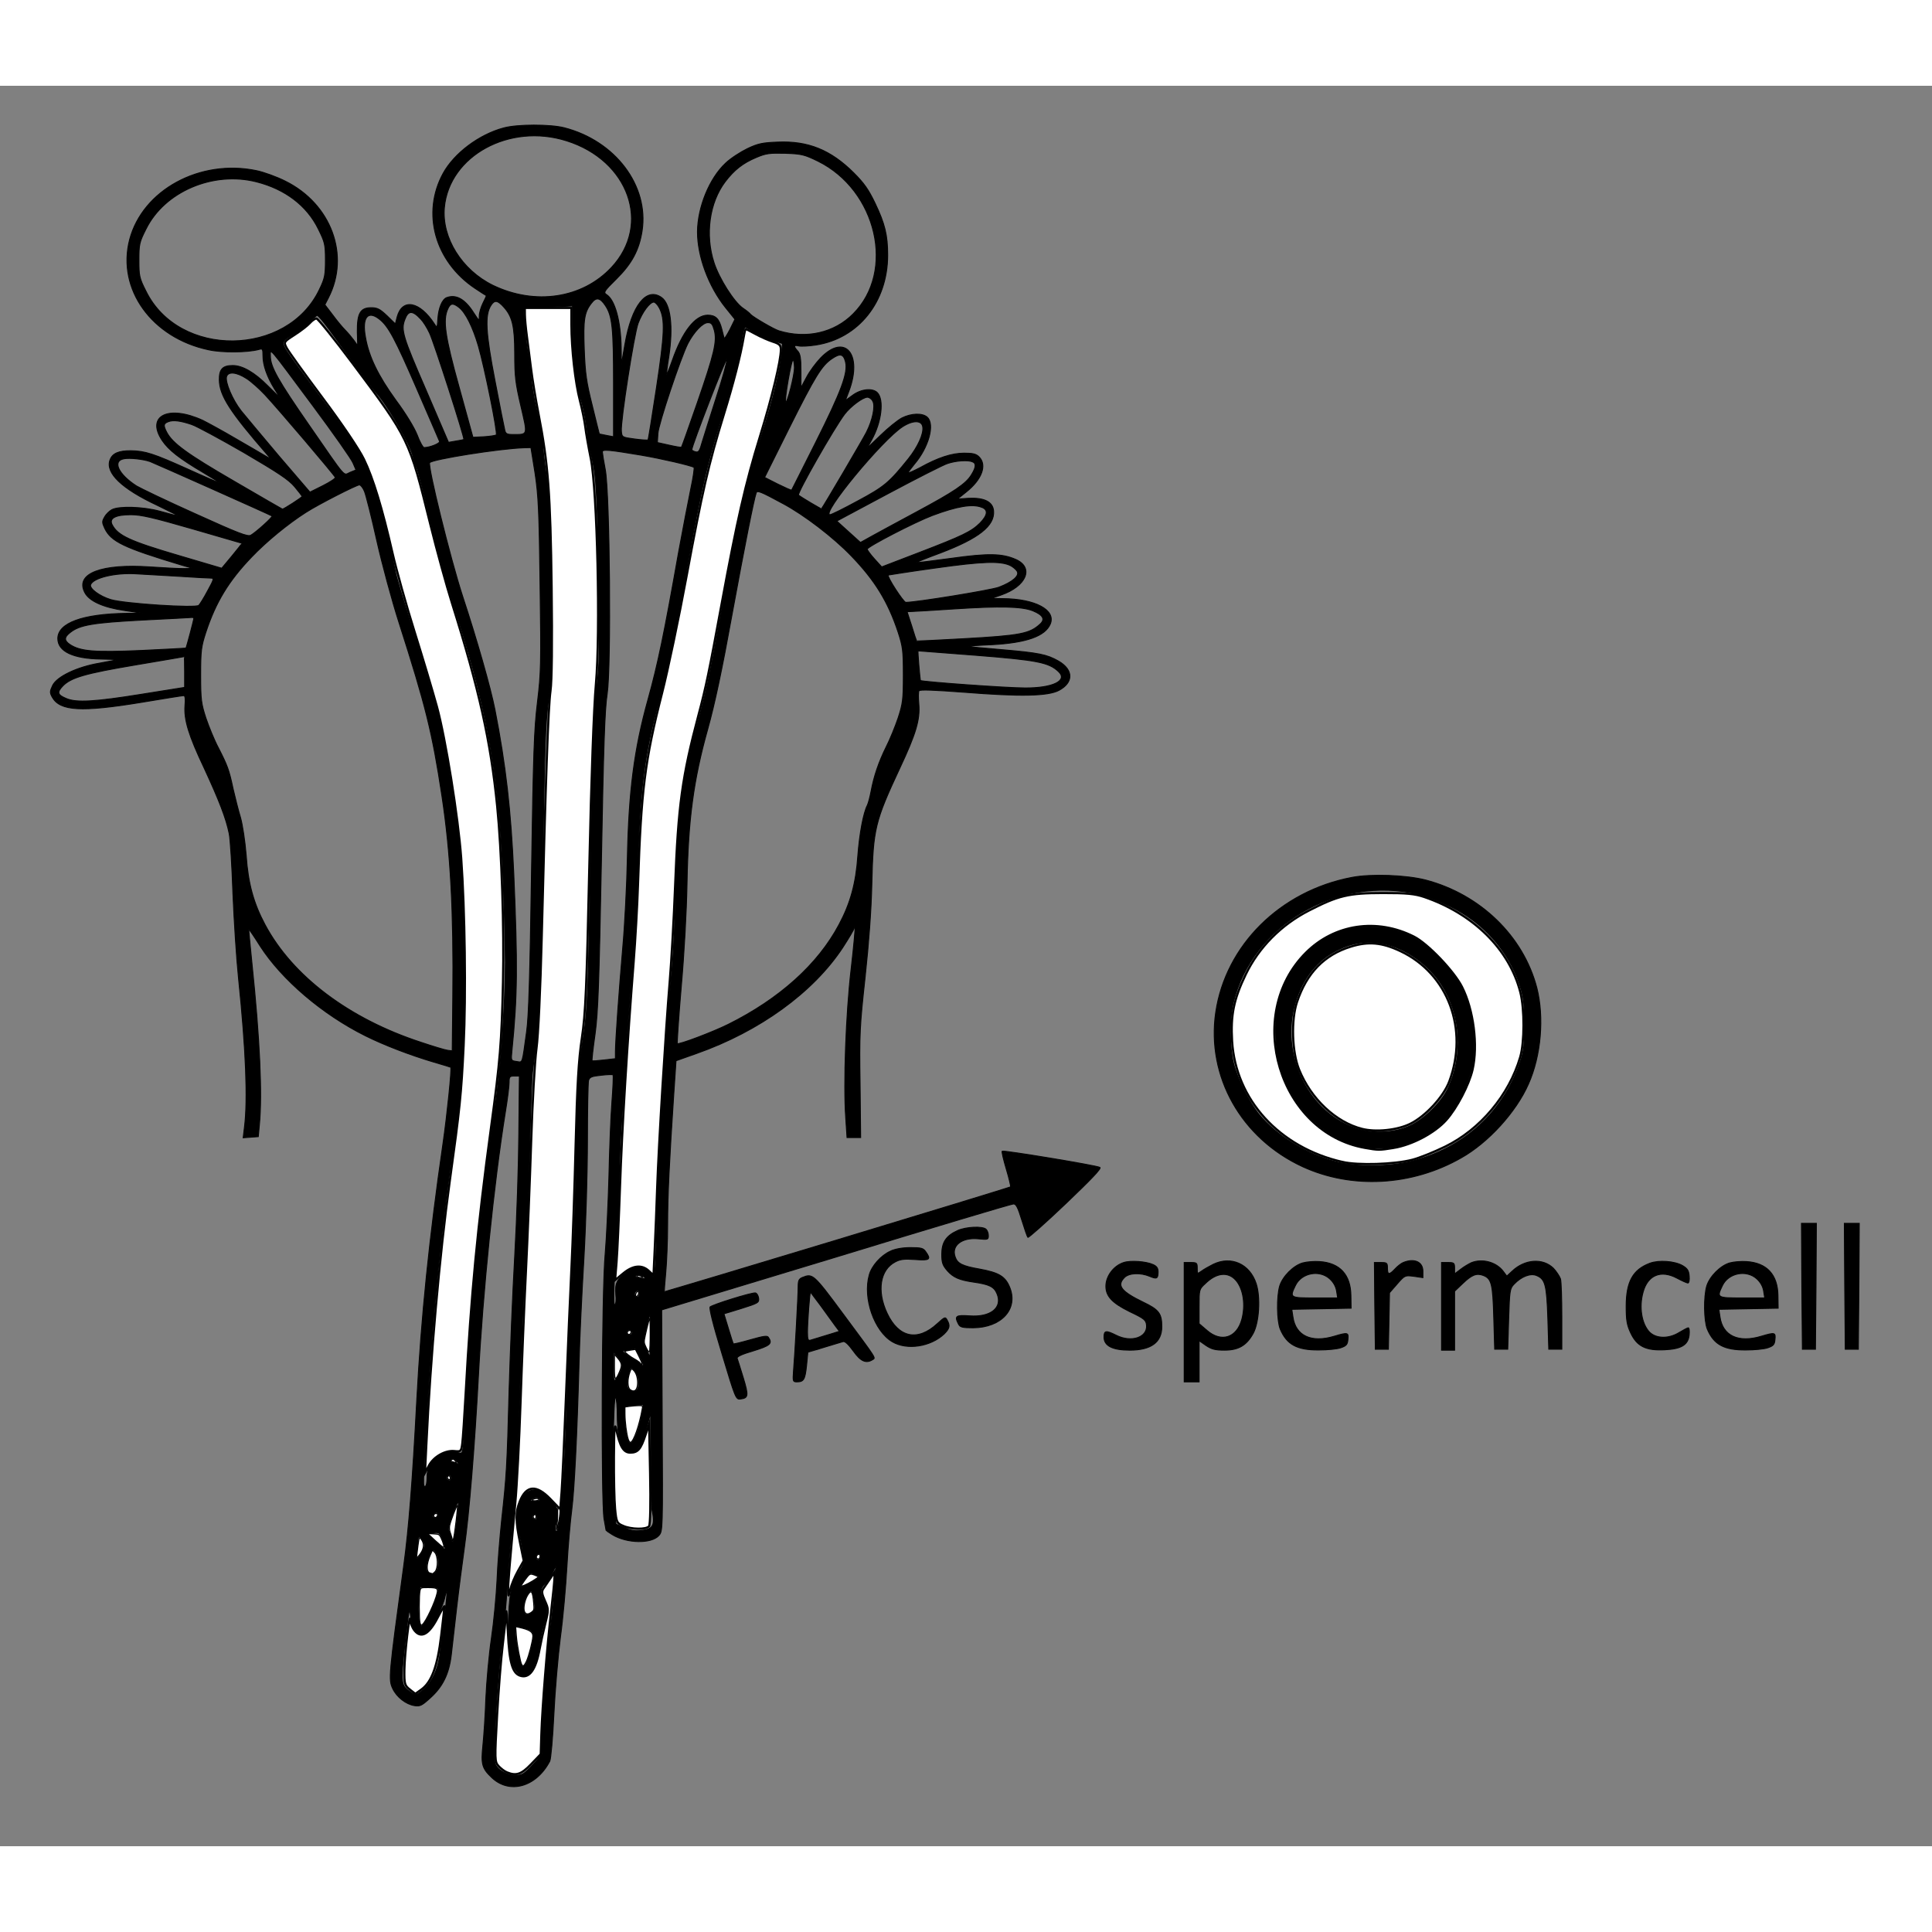 <?xml version='1.0' encoding='utf-8'?>
<svg id="svg703" width="75" height="75" version="1.0" viewBox="0 0 1036 944" xmlns="http://www.w3.org/2000/svg">
    <rect x="0" y="0" width="1036" height="944" fill="#808080" stroke="none"/>
    <g id="outlines">
        <path id="path669" d="m270.1 22.6c-13.2 3.5-26.6 13.6-32.5 24.4-11.6 21.3-4.4 47.2 17.1 61.6 3.2 2.1 5.9 3.9 6 3.9 0.2 0.1-0.6 1.9-1.7 4-1.1 2.2-2 5.3-2 6.9 0 3 0 2.9-2.9-1.5-4.7-7.5-9.5-10.2-14.6-8.3-2.4 1-4.3 5.5-4.7 11.3-0.3 5-0.4 5.1-1.8 2.9-7.9-12.2-17.2-14-20-4l-1 3.9-4.5-4.4c-3.8-3.6-5.2-4.3-8.5-4.3-5.8 0-7.5 3.1-7.4 12.9l0.2 7.5-2.1-3c-1.2-1.6-3.3-4.1-4.7-5.5s-4.4-5-6.6-8l-4.2-5.5 1.9-3.7c11.7-22.8 1.5-50.4-23.2-62.6-4.6-2.3-11.5-4.8-15.4-5.6-30.3-6.3-61 10.4-68 37-6.9 26.5 11.9 52.7 42.5 59.1 7.3 1.6 21 1.4 26.8-0.2 2-0.6 2.2-0.3 2.2 3.4 0 5 2.1 11 6.1 17.6l3.2 5.1-6.6-6.5c-7.2-7.3-13.7-11-18.9-11-5.4 0-7.3 2-7.2 7.7 0.1 8.4 5.7 17.1 25.8 40.2l2.1 2.4-3.5-2c-1.9-1.1-9-5.3-15.8-9.2-6.8-4-14.7-8.3-17.5-9.7-18.3-8.4-30.5-2.5-21.8 10.7 3.5 5.2 9.2 9.7 22.1 17.3 5.2 3.1 9.2 5.6 8.8 5.6-0.3 0-8-3.3-17-7.4-18.4-8.3-22.9-9.8-30.8-9.9-6.4 0-9.7 1.4-11 4.9-2.6 6.9 6.2 15.4 25.2 24.3 7.3 3.5 12.4 6.1 11.3 5.8-1.1-0.2-5.6-1.4-9.9-2.6-9-2.4-21.7-2.8-25.6-0.8-1.3 0.7-3.1 2.4-3.9 3.9-1.4 2.4-1.4 3 0.1 6.2 3.4 7 10.2 10.3 40.8 19.5l6.5 1.9-5 0.1c-2.7 0-10.8-0.4-18-0.9-26.1-1.8-40 3.5-35.2 13.4 2.2 4.8 9.9 8.3 21.7 10l9.5 1.4-8.7 0.1c-23.5 0.3-36.8 5.2-36.8 13.5 0 6.9 8.2 10.8 23.2 11 4.7 0.1 8.5 0.2 8.4 0.4-0.2 0.1-4.3 0.9-9.2 1.8-12 2-22.9 7.2-25.2 12-1.5 3.2-1.5 3.8-0.2 6.2 4.2 7.5 15.6 8.1 47.9 2.8 11.8-2 22-3.6 22.6-3.6 0.8 0 1 1.7 0.7 5.2-0.6 7.7 1.9 16 10.3 33.7 8 17.3 11.7 26.8 13.4 35.1 0.6 3 1.5 17.4 2 32 0.6 14.6 1.9 35 3 45.5 4 38.7 5 65.2 3.2 79.8l-0.7 5.8 4-0.3 4.1-0.3 0.6-6.5c1.6-16.1 0.2-46.2-4-86.5-1-9.9-1.8-18.1-1.7-18.2 0.1-0.2 2.9 3.9 6.1 9 11.6 18 33.3 36.6 56.4 48.1 10 5 24.1 10.4 36.6 14.1 4.9 1.4 9 2.7 9.2 2.8 0.6 0.7-1.9 25.3-4.2 41.2-7.3 50.3-11.6 92.2-14 137-2.3 43.8-4.3 69.1-7 89-8.1 59.6-8.2 61.1-5.9 66 2.1 4.5 7.1 8.4 11.6 9.1 3 0.5 4 0 8.5-4.1 6.7-6 10.1-12.9 11.3-23.1 0.5-4.3 1.8-15.8 2.9-25.4s3-24 4.1-32c2.6-18.5 5.5-54 7.5-91.3 2.4-45.8 8.3-103.8 14.5-142.4 1.1-6.7 2-13.8 2-15.8 0-3.2 0.3-3.5 2.8-3.5h2.7l-0.3 30.7c-0.1 17-1.1 46.5-2.2 65.8-1.1 19.2-2.4 51.4-3 71.5-1.1 42-1.4 46.3-4 70-1 9.6-2.2 24.2-2.5 32.5-0.4 8.2-1.7 22.2-3 31s-2.6 23.4-3 32.5c-0.3 9.1-1.1 20.4-1.6 25.3-1 9.7-0.4 12 4.8 16.9 9.6 9.1 23.9 5 31.1-8.8 0.6-1.2 1.6-12.4 2.2-25s2.2-31.2 3.5-41.4c1.4-10.2 2.9-27.3 3.5-38s1.8-24.4 2.6-30.4c1.4-11.1 2.8-38.8 3.9-78.6 0.3-12.4 1.5-37.6 2.6-56 1.1-19.2 1.9-46.3 1.9-63.5 0-16.5 0.3-31 0.6-32.1 0.5-1.8 1.6-2.3 6.6-2.8 3.3-0.4 6.2-0.5 6.5-0.2s0 6.9-0.6 14.8-1.3 26-1.6 40.3c-0.4 14.3-1.3 32.7-2 41-1.8 18.7-2.2 132.6-0.6 142 0.6 3.3 1.1 6.1 1.1 6.2s1.5 1 3.3 2.2c7.8 4.8 21 5 25 0.5 2.1-2.4 2.1-2.8 1.8-61.7l-0.3-59.3 93.4-28.3c51.3-15.7 94.1-28.5 95.2-28.5 1.4-0.1 2.4 1.7 4.5 8.6 1.5 4.8 2.9 9 3.3 9.3 0.3 0.3 9.5-7.8 20.3-18.1 13.5-12.9 19.3-18.9 18.3-19.4-1.9-1.1-51.8-9.3-52.4-8.7-0.3 0.3 0.7 4.6 2.2 9.6s2.5 9.3 2.3 9.5c-0.6 0.6-185.3 56.5-185.6 56.2-0.2-0.1 0.2-4.7 0.7-10.2 0.5-5.4 1-17.1 1-25.9 0-15.6 0.9-33.5 3.3-69.9l1.2-17.8 11-3.9c33.8-11.9 62.6-32.8 78.4-56.8 3.3-5.1 6.1-9.8 6.1-10.4s0.2-0.8 0.5-0.6c0.2 0.3-0.7 10.4-2.1 22.5-2.8 24-4.2 61.5-2.9 79.8l0.7 10.6h3.7 3.6l-0.3-28.8c-0.4-26.7-0.2-30.7 2.7-57.2 2-18.6 3.3-36 3.6-50 0.7-29.6 1.7-33.6 15-62.1 8.7-18.5 10.9-26 10.2-34.4-0.3-3.4-0.3-6.5 0.1-7.1 0.5-0.7 8.2-0.4 24.2 0.8 30.1 2.4 44.9 2.1 50.8-1 7.9-4.2 7.9-11-0.2-15.7-6.3-3.6-10.6-4.4-30.1-6.1-9.8-0.8-18-1.6-18.2-1.8s5.4-0.6 12.5-0.9c18.5-1 28.6-4.5 31.4-11.1 3.1-7.5-8.1-13.5-25.6-13.6l-6.1-0.1 5.2-1.8c13.7-4.7 17.9-14.7 8-19.1-7.3-3.2-14.6-3.4-34.6-0.6-10.2 1.4-18.6 2.4-18.7 2.3-0.2-0.2 5.6-2.5 12.9-5.2 20.5-7.8 29.1-14.5 28.5-22.5-0.4-4.9-5-7.2-13.4-6.8l-6 0.4 4.6-3.7c8.5-6.7 11.4-14.5 7-18.9-1.6-1.6-3.3-2-8-2-6.6 0-14 2.4-23.7 7.8-3.5 1.8-6.3 3.1-6.3 2.7s1.5-2.4 3.3-4.6c7.7-9 11.1-21.4 6.9-25.2-2.6-2.3-8.5-2.1-13.5 0.4-2.3 1.2-7.5 5.4-11.5 9.3l-7.3 7 2.5-4.5c5.3-9.5 6.8-21.6 3-25.4-2.6-2.5-8.6-1.9-13.1 1.4l-4 2.9 1.9-5c7.5-19.9-2.1-31.3-15.1-17.9-2.5 2.6-6 7.3-7.6 10.4l-3 5.6v-8.8c0-7.1-0.4-9.3-1.7-10.8-2.4-2.6-2.3-3.5 0.5-2.8 1.2 0.3 5.4 0.1 9.2-0.5 22.8-3.5 38.5-23.1 38.5-48.2 0-10.7-1.5-16.8-6.7-27.7-3.6-7.5-5.9-10.8-11.6-16.5-12.3-12.2-24.4-17.1-40.6-16.4-8.2 0.3-10.6 0.8-16.3 3.5-3.7 1.8-9 5.2-11.7 7.8-8.7 8.1-15 23.6-15.1 36.8 0 13.2 5.9 29.2 15.1 40.7l5 6.2-2.7 5.5c-1.6 3-2.9 5.1-3.1 4.7-0.1-0.5-0.7-2.8-1.3-5.1-1.4-5.4-3.3-7.3-7.5-7.3-6.7 0-13.6 8.8-19 24.3-1.5 4.3-2.9 7.6-3 7.5-0.2-0.2 0.3-4.4 1.1-9.3 2.5-16.4 1-28.6-3.9-32-8.1-5.7-16 4.3-19.6 25.1l-1.9 10.9-0.1-8.6c-0.2-14.6-3.3-26.2-8-29-1.6-1.1-1.1-1.9 5.4-8.3 8.3-8.2 12.2-15.5 13.8-25.7 3.8-24.3-14.4-48.4-41.8-55.4-7.5-1.9-25.1-1.9-32.4 0.1zm33.7 6.9c33.4 10.5 45.6 44.9 24.1 67.9-15.6 16.7-41 20.5-63.6 9.6-16.7-8.2-27.5-25.5-26-41.8 2.6-27.7 34.9-45.4 65.5-35.7zm134.8 10.9c31.6 15.6 41.7 59.1 18.9 81.9-10.1 10.2-25.1 13.6-39.8 9.1-2.7-0.8-13.8-7.3-15.2-8.8-0.5-0.7-2.4-2.2-4.2-3.4-4.7-3.3-12.6-15.7-15.4-24.3-4.9-15-2.5-32.3 6-43.5 4.8-6.3 9.5-10 16.7-13 5.2-2.2 7.1-2.4 15.5-2.2 8.8 0.3 10.3 0.7 17.5 4.2zm-301.1 11.1c15.4 3.9 27.1 12.8 33.2 25.3 3.5 7.1 3.8 8.2 3.8 16.6 0 8.1-0.3 9.8-3.2 15.8-17.2 36.3-75.3 37-93 1-3.6-7.1-3.8-8.2-3.8-16.7s0.2-9.6 3.8-16.7c9.9-20.1 36-31.2 59.2-25.3zm187.1 66.3c3.7 5.5 4.4 11.8 4.4 41.9v28.5l-3.7-0.7c-2.1-0.4-3.8-0.8-3.9-0.8-0.1-0.1-1.8-7-3.8-15.2-3.2-12.8-3.8-17.2-4.3-30.1-0.6-15.9 0-20 3.9-24.9 2.5-3.3 4.6-2.9 7.4 1.3zm-54.4 0.9c4.5 5 5.8 10.2 5.8 24.8 0 12.3 0.4 15.8 3.3 28.2 3.7 16 4 15.3-4.4 15.3-3 0-3.8-0.4-4.2-2.3-0.3-1.2-2.7-13-5.2-26.2-5.1-26.3-5.6-35.6-2.2-40.8 1.9-3 3.6-2.7 6.9 1zm83.4 0.5c3.1 6 2.8 13.8-1.6 42.8-2.3 15.1-4.3 27.6-4.5 27.9-0.2 0.2-3.5 0-7.2-0.5-6.7-0.9-6.8-0.9-7.1-4.2-0.5-5.1 6.8-52 9-57.9s6.2-11.3 8.4-11.3c0.7 0 2.1 1.4 3 3.2zm-107.4-0.3c3.5 2.8 7.3 10.4 10.3 20.6 3.3 11.3 10.5 46.8 9.6 47.7-0.3 0.3-3.3 0.8-6.6 1l-5.9 0.3-7.3-26.5c-7.7-27.7-8.9-36.3-6.2-42.3 1.4-3.2 2.8-3.4 6.1-0.8zm60.8 8.5c0 15.7 1.9 34.4 3.9 39 1.8 4 4.3 17.7 4.5 24.6 0.1 1.9 0.4 3.7 0.8 4s1.4 4.8 2.3 10c1.3 7.4 1.9 19.8 2.5 56.5 0.7 43 0.6 48.3-1.1 62-1.5 12-2.1 26.4-2.9 72-1.5 91.8-1.8 98.7-4 113.5-3.6 23.4-3.9 27.8-3.9 58.8-0.1 16.8-1 45.8-2.1 65-1 19.1-2.4 52-3 73.2-1.2 42.4-3.8 72.5-6 69-0.4-0.7-0.4-2.4 0.1-3.7 2.1-5.5 1.1-9.3-3.5-13.9-4.5-4.6-7.7-5.5-11.7-3.4-4.7 2.6-7.2 14.4-4.6 22 0.8 2.5 1.8 7.2 2.2 10.6 0.6 5.5 0.4 6.4-1.9 9.9-4.5 6.5-5.8 13.4-5.9 28.9 0 15.2 1 21 4.6 25.2 4.7 5.5 9.8-0.4 11.8-13.8 0.6-4 1.8-9.6 2.7-12.3 1.8-6 1.8-8.2-0.3-12.1-2.1-4-1.9-6.8 0.6-9 1.2-1 3-3.7 4.1-5.9l1.9-4-0.6 11c-0.3 6-1.5 17.1-2.6 24.5-1.8 12.4-5.2 63.6-4.3 65.2 0.2 0.3-2 3.1-4.9 6.2-4.7 5-5.7 5.6-9.2 5.6-5 0-10.2-3.1-11.1-6.6-1.1-4.3 1.5-49.7 3.6-63.7 1.1-7.1 2.5-21.5 3-32 0.6-10.6 1.9-26.4 3-35.2 2.1-17.9 2.6-28.2 4-76.5 0.6-18.4 1.7-44.5 2.6-58s2-41.6 2.4-62.5c0.5-20.9 1.1-40 1.5-42.5 4.3-32.2 4.4-34.7 5.5-110 1-64.7 1.4-76.5 3.1-89.5 1.9-13.9 2-18.4 1.4-62-0.6-39-1-49-2.6-59-1-6.6-1.9-14.3-1.9-17 0-2.8-0.7-7.5-1.5-10.5-2.5-9-4.4-19.5-5-27.1-0.3-3.9-1-9.1-1.6-11.6-0.5-2.5-1.2-8.8-1.6-13.9l-0.6-9.3 10.4-0.4c5.7-0.1 11.6-0.4 13.2-0.5l2.7-0.2v9.4zm-81.3-2.2c1.2 1.2 3.3 4.5 4.6 7.3 2.3 4.7 19 56.5 18.4 57.1-0.1 0.2-2.1 0.6-4.2 0.9l-4 0.7-12.2-28.4c-12.3-28.3-13.4-31.9-11.2-37.5 1.8-4.9 4.1-5 8.6-0.1zm-52.2 1.5c1.7 2.1 8.1 10.8 14.2 19.3 6.2 8.5 12.5 16.8 14 18.5 6.3 6.9 18.5 28 19.8 34.3 0.4 1.8 1.3 4.5 2 6s3.9 13.7 7 27.2c3.1 13.7 8.4 33.1 12 44 17.9 54.2 24.6 89.6 27 143 0.8 16.8 1.4 39.7 1.5 51 0 21.5-2.7 60.3-5.5 77-2.9 17.7-9.4 72.4-11.4 95.5-1.1 12.6-2.7 36.7-3.6 53.5s-1.8 32.1-2.1 34.1c-0.6 3.5-0.7 3.6-3.4 2.6-2.3-0.9-3.7-0.7-7 0.8-6.3 2.8-9 6.6-9 12.6 0 2.7-0.4 4.9-1 4.9-1.3 0-1.3 1.6 1-40.5 2.7-49.6 8.6-107.3 14.6-144.5 4.8-29 6.4-77 4.4-128.5-1-27.2-1.6-34.2-5-56.5-2.2-14-4.6-28.7-5.4-32.6-2.4-11.5-10.2-38.3-17.6-60.9-3.7-11.6-7.4-23.7-8-27-4.1-20.5-10.4-44.1-14.4-53.7-5.1-12.4-3.9-10.5-25.1-38.8-8.9-11.8-17.4-23.4-18.8-25.7-3-4.8-2.6-5.7 4.2-9.3 2-1 5.4-3.7 7.6-5.9 2.2-2.1 4.2-3.9 4.5-4s1.9 1.6 3.5 3.6zm29.9-1.6c4.9 3.8 8.5 10.6 20.2 37.6 6.4 14.7 11.8 27.3 12.1 28 0.4 1-5.2 3.3-8.3 3.3-0.6 0-2.3-3-3.7-6.8-1.6-4-6.2-11.6-11.5-18.7-9.4-13-14.4-23.2-16.2-33.6-2-10.6 1.2-14.7 7.4-9.8zm179.6 5.9c1.6 6 0.1 12.4-9.1 39-4.5 12.9-8.3 23.7-8.5 23.8-0.1 0.2-3.1-0.3-6.6-1.1l-6.3-1.4 0.3-4.9c0.3-5 12.2-40.6 16.1-48.3 3.2-6.1 7.9-11.1 10.7-11.1 1.9 0 2.5 0.8 3.4 4zm22 1.6c2 1.2 6.1 3 9.1 3.9l5.5 1.7-0.3 4.2c-0.8 9.7-4.8 26.3-10.9 45.1-3.6 11-6.9 21.8-7.4 24s-2.3 10.1-4 17.5-5.3 26.1-8.1 41.5c-8 45-9.7 52.9-15.4 73.5-7.4 27.1-10.2 48.8-11 86-0.4 15.1-1.3 34.5-2.1 43-2.3 25.1-3.4 39.8-3.9 52-0.3 6.3-1.2 20.3-2 31s-1.7 31-2 45-0.8 28.3-1.1 31.8l-0.6 6.2-2.8-3c-3.6-3.8-6.6-3.8-11.8 0-5.4 3.9-6.5 6.2-6 12.2 0.3 2.7 0.1 5.1-0.5 5.5-1.1 0.6-0.5-14.3 1.3-36.7 0.5-6.3 0.9-18.5 1-27 0-8.5 0.5-21.8 1-29.5s1.9-28.6 3-46.5 2.7-39.5 3.6-48 1.9-29.9 2.4-47.5c1-40.4 3.7-61.1 11.1-87.5 5.2-18.3 8.1-32.1 14.9-70.5 8.2-46 11.4-59.4 21-89 3.3-9.9 6.6-22.3 7.5-27.5 2.4-14.5 2.5-15.1 3.8-14.3 0.7 0.3 2.8 1.7 4.7 2.9zm-237.3 38.9c11 14.8 20.8 28.7 21.6 30.8l1.6 3.7-3.2 1.3c-3.8 1.6-1.3 4.5-22-25.4-16.5-23.8-20.7-31.2-20.7-36.9 0-4.4-1.7-6.3 22.7 26.5zm285.7-23.4c1.4 5.8-2.2 15.6-16.1 43.3-6.9 13.8-12.7 25.2-12.8 25.4-0.2 0.2-3.5-1.3-7.4-3.2l-7.1-3.6 13.1-26.3c14.1-28.2 17.5-33.6 22.9-37.3 4.5-3.1 6.3-2.7 7.4 1.7zm-69.3 19c-3.2 10.1-6.7 20.9-7.6 24-1.3 4.8-1.9 5.6-3.5 5.2-1.1-0.3-2-0.8-2-1.2 0-2.2 18.6-50.2 18.8-48.5 0.2 1.2-2.4 10.4-5.7 20.5zm41.9-15.9c0 4.2-3.9 19.3-4.7 18.4-0.8-0.7 3-22.6 3.9-22.6 0.4 0 0.8 1.9 0.8 4.2zm-293.9 5.7c2.4 1.5 6.9 5.5 9.9 8.7 6.7 7.1 37.4 43.2 37.8 44.4 0.2 0.5-2.8 2.5-6.6 4.4l-7 3.5-16.4-19.1c-8.9-10.6-18.2-21.6-20.5-24.5-4.7-6-8.7-15.5-7.8-18.4 0.9-2.8 5.3-2.4 10.6 1zm335.9 12.2c1.5 2.6-0.1 10.2-3.4 16.7-2.1 4.1-23.3 40.2-24.1 41-0.2 0.2-10.5-5.9-12.3-7.3-1-0.8 19.1-36 24.7-43.4 3.2-4.2 9.8-9.1 12.2-9.1 1 0 2.3 0.9 2.9 2.1zm-365 12.6c2.5 0.9 15 7.6 27.8 15 18.6 10.9 24 14.5 27.2 18.3 2.2 2.6 4 5 4 5.2 0 0.5-9.8 6.8-10.5 6.8-0.2 0-12-6.8-26.2-15.1-25-14.5-32.8-20.2-35.9-26.1-1.9-3.7-1.8-4.7 0.9-5.7 2.6-1 6.5-0.5 12.7 1.6zm391.8 1.2c0.6 3.7-2.6 10.7-7.7 17.1-10.3 12.8-12.9 15-27.1 22.6-7.5 4.1-14.2 7.4-14.9 7.4-5.2 0 28-40.2 38.9-47.2 5.6-3.6 10.3-3.5 10.8 0.1zm-207.9 24.8c1.8 12 2.2 20 2.7 59.8 0.6 42.7 0.5 47.2-1.4 63-1.8 14.8-2.2 26.8-3.2 91.5-0.8 54.9-1.5 77.3-2.6 85-2.5 18.1-2 16.7-5.4 16.2-3-0.4-3-0.5-2.5-5.6 3-29.9 3.1-45.8 1-95.1-1.5-33.9-4.3-58.4-10.1-88-2.3-11.7-9.5-37-17.4-61-6.6-20.3-18.7-69.5-17.6-71.4 1.2-1.8 37.6-7.6 50.7-8l3.6-0.1 2.2 13.7zm57.1-9.6c10.6 1.8 26.5 5.5 28.1 6.5 0.4 0.2-0.4 5.5-1.7 11.6-1.3 6.2-4.2 21.4-6.5 33.8-7.9 44.6-11.1 59.8-16.4 79-7.5 26.8-10.4 49.6-11.1 85.5-0.3 14.3-1.4 35.9-2.5 48-2 23.4-3.9 49.6-3.9 55.6v3.6l-6.1 0.7c-3.4 0.4-6.3 0.6-6.4 0.4-0.2-0.2 0.5-6.6 1.6-14.3 1.6-11.9 2.1-25.8 3.4-93 1.1-61.2 1.8-81.4 3.1-89.5 2.2-14.5 1.4-106.7-1-120-0.9-4.7-1.6-9.1-1.6-9.7 0-1.5 3.6-1.1 21 1.8zm-263.5 3.4c2.4 0.9 64.8 28.7 65.4 29.2 0.6 0.4-8.7 8.8-11.4 10.3-1.7 0.9-6.4-0.9-29.8-11.5-15.4-6.9-29.5-13.7-31.5-14.9-9.8-6.3-13.1-13.5-6.7-14.6 3-0.6 10.3 0.2 14 1.5zm440.9 0.1c2.2 0.8 2 3-0.5 7-2.9 4.8-9.1 9-29.4 19.9-9.9 5.3-20.7 11.2-24 13l-6.1 3.4-6.3-5.7-6.4-5.8 27.7-14.8c15.2-8.1 29.5-15.4 31.8-16.1 4.6-1.5 10.7-1.9 13.2-0.9zm-326 15.8c0.8 1.9 3.8 13.7 6.6 26.3 2.8 12.5 8.2 32.5 12 44.3 14.2 44.3 17.8 58.6 23 93 4.6 30.3 6.3 61.8 5.8 108l-0.3 28.5-2.5-0.3c-1.4-0.2-7.8-2.1-14.3-4.3-38.6-12.6-68.9-35.5-83.6-63.1-6.1-11.4-9.1-22.2-10.1-37.3-0.6-7.4-1.9-16-3-20-1.2-3.9-2.9-10.8-4-15.5-2.2-10.3-3-12.4-7.9-22-2.2-4.1-5.1-11.3-6.7-16-2.5-7.7-2.8-9.8-2.8-23s0.3-15.3 2.8-23c5.3-16.1 12.2-27.5 24.5-40.3 7.9-8.3 19.6-17.9 29.2-24 6.7-4.3 26.9-14.6 28.6-14.7 0.7 0 1.9 1.5 2.7 3.4zm224.4 6.6c11.6 6.2 27.2 18.2 36.8 28.2 12.7 13.2 19.6 24.5 25 40.8 2.5 7.7 2.8 9.8 2.8 23s-0.3 15.3-2.8 23c-1.6 4.7-4.4 11.6-6.4 15.5-4 8.1-6.6 15.7-8.1 23.8-0.6 3.1-1.5 6.5-2 7.5-2.1 4-4.2 15.1-5.1 27-1 14.8-4 25.6-10.1 37-11.3 21.3-31.9 39.8-59.4 53.5-8.5 4.2-26.5 11-27.3 10.3-0.2-0.3 0.7-13.9 2.1-30.3 1.6-18.1 2.8-39.8 3.1-55.3 0.6-34.1 3.4-55.5 11.1-83 3.8-13.6 7.7-32 12.9-60.7 6.8-37.1 11.9-62.7 13.1-66 0.5-1.5 2.3-0.8 14.3 5.7zm106.6 2c3.6 1.3 3.3 4.2-0.9 8.5-4.7 4.6-9.2 6.8-32.9 15.9l-19.8 7.6-3.9-4.3c-2.1-2.3-3.8-4.7-3.9-5.2 0-1.3 25.5-14.5 35-18.1 13.4-5 21.4-6.3 26.4-4.4zm-423.2 11.6c14.5 4.2 26.4 7.7 26.5 7.7 0.1 0.1-2.3 3.2-5.3 6.8l-5.5 6.6-22.7-6.7c-26.6-7.8-33.1-10.8-36.1-16.7-1.7-3.4 1.8-5.3 10.1-5.3 5.4 0 11.9 1.5 33 7.6zm438.7 19.7c1.3 0.7 2.9 2 3.5 3 1.5 2.4-2.4 5.8-9.8 8.6-4.4 1.6-44.2 8.1-49.9 8.1-1.2 0-10.2-13.8-9.4-14.6 0.1-0.1 11.5-1.9 25.2-3.8 25.5-3.6 35.1-3.9 40.4-1.3zm-446.4 5.7c8.8 0.6 16.8 1 17.8 1 1.6 0 1.3 0.9-1.9 6.7-2 3.8-4.2 7.3-4.8 7.9-1.5 1.6-40.3-0.9-47.3-3.1-5.9-1.8-11.5-5.9-10.7-8 1.5-3.7 13.2-6.5 24.4-5.8 3.6 0.2 13.7 0.8 22.5 1.3zm458.3 18.5c5.6 2.3 6.8 4.6 3.9 7.2-5.6 5.1-10.4 6.1-41 7.8-13.8 0.8-25.2 1.3-25.2 1.2-0.1-0.1-1.3-3.7-2.6-8l-2.5-7.7 2.5-0.1c1.4 0 11.8-0.7 23.1-1.4 24.3-1.6 36-1.3 41.8 1zm-449.8 3.8c0 0.8-4 16-4.3 16.2-0.1 0.1-10.9 0.7-23.9 1.3-25.1 1.1-32.6 0.5-38.2-3.1-3.3-2.2-3.3-4 0.1-6.6 5-4 12.3-5.2 38.6-6.6 13.9-0.7 25.8-1.3 26.5-1.4 0.6 0 1.2 0.1 1.2 0.2zm419.5 20.1c32.8 2.6 38.9 3.8 44.1 8.7s-3.1 8.9-18 8.8c-9.8 0-55.4-3.3-56-4-0.3-0.4-1.6-15.9-1.3-15.9 0.1 0 14.2 1.1 31.2 2.4zm-424.5 8.9v8.3l-23.2 3.7c-24.8 4-34.8 4.6-40.2 2.3-4.8-2-5.2-3.3-2-6.7 4.4-4.6 12.1-6.8 39.4-11.4 14-2.4 25.6-4.3 25.8-4.4 0.1 0 0.2 3.6 0.2 8.2zm246.8 325.2c-0.1 0.2-1.6 0.1-3.1-0.2-2-0.4-2.5-0.8-1.6-1.4 1.2-0.7 5.6 0.8 4.7 1.6zm-2.8 7.9c0 0.8-0.4 1.7-0.9 2.1-1.2 0.7-2.4-1.2-1.6-2.5 0.9-1.5 2.5-1.2 2.5 0.4zm5.9 23.8c0 7.4-0.4 11.3-0.8 9.8-0.5-1.4-1.4-3.5-2.2-4.7-1.1-1.8-1-3.3 0.5-9.7 1-4.2 2-7.6 2.2-7.6s0.4 5.5 0.3 12.2zm-9.9-2.7c0 0.8-0.7 1.5-1.5 1.5s-1.5-0.7-1.5-1.5 0.7-1.5 1.5-1.5 1.5 0.7 1.5 1.5zm3.9 12.5c2.7 5.2 2.7 6.6-0.1 4-1.2-1.1-2.5-2-2.9-2-0.3 0-1.9-1-3.5-2.3l-2.9-2.2 3.5-0.6c1.9-0.4 3.6-0.7 3.6-0.8 0.1 0 1.1 1.7 2.3 3.9zm-9.5 6.7c-0.4 1.5-1.5 3.9-2.6 5.2-1.8 2.4-1.8 2.3-1.8-5.8v-8.3l2.5 3.1c2 2.3 2.4 3.6 1.9 5.8zm8.9 5.6c0.6 4.2-0.2 6.7-2.2 6.7-3.9 0-4.8-2.9-3-9.3 1-3.7 1.1-3.8 2.9-2.2 1 0.9 2 3 2.3 4.8zm-11.3 19.7c0.1 14.3 2.9 21 8.2 19.7 3.1-0.8 5.5-5 7.8-13.9l1.9-7.3 0.1 25c0.1 13.7 0.3 25.9 0.6 27 1.8 8.5 0.7 10.5-5.8 11.2-3.2 0.4-5.8 0-9-1.5l-4.5-1.9-1-7.9c-1.2-9.3-0.5-62.3 0.8-60.3 0.5 0.8 0.9 5.2 0.9 9.9zm14-5.3c0 0.5-0.7 3.8-1.4 7.5-1.5 7-4 12.8-5.6 12.8-1.5 0-3-7-3-13.7v-6.2l3.8-0.4c2-0.2 4.3-0.4 5-0.5 0.6-0.1 1.2 0.1 1.2 0.5zm-99.9 30c1.2 1.5 1.2 1.6-0.4 1-1-0.4-2.3-0.7-2.8-0.7-0.6 0-0.7-0.5-0.4-1 0.9-1.5 2.1-1.2 3.6 0.7zm-3.1 8.8c0 0.8-0.4 1.5-0.9 1.5-1.3 0-2.2-1.6-1.4-2.4 1.1-1.1 2.3-0.6 2.3 0.9zm47.5 11.5c0.4 0.6-0.7 1-2.7 1-2.5 0-2.9-0.3-1.8-1 1.9-1.3 3.7-1.3 4.5 0zm-44.6 12.4c-0.7 5.8-1.6 10.6-2.1 10.6-0.4 0-0.8-1-0.8-2.3s-0.5-2.8-1.2-3.5c-0.8-0.8-0.4-3 1.7-8.7 1.5-4.2 3-7.4 3.2-7.1 0.3 0.3-0.1 5.2-0.8 11zm-9.9-3.9c0 0.8-0.7 1.5-1.5 1.5-1.6 0-2-1.2-0.8-2.3 1.1-1.2 2.3-0.8 2.3 0.8zm53 1c0 0.8-0.4 1.5-0.9 1.5-1.3 0-2.2-1.6-1.4-2.4 1.1-1.1 2.3-0.6 2.3 0.9zm-49.5 15.8c0.6 2.2 0.1 2-4.5-2.2l-5.1-4.6 3.3-0.5c2.8-0.5 3.5-0.2 4.5 2.1 0.7 1.4 1.5 3.8 1.8 5.2zm-11.6-2.9c1.1 1.9 1 2.8-0.3 5.4-2.4 4.6-4.1 5.2-3.3 1.2 0.4-1.8 0.7-4.5 0.7-6.1 0-3.5 1.2-3.7 2.9-0.5zm7.1 6.5c2.2 4.2 0.9 11.1-2 11.1-3.5 0-4.3-2.5-2.5-8 1.8-5.4 2.8-6.1 4.5-3.1zm56 1.5c0 0.8-0.4 1.7-0.9 2.1-1.2 0.7-2.4-1.2-1.6-2.5 0.9-1.5 2.5-1.2 2.5 0.4zm-1.1 10.8c0.9 0.3-0.8 1.7-4.2 3.5-6.3 3.4-7 2.9-3.1-2.2 2-2.6 3-3.3 4.3-2.6 0.9 0.4 2.3 1 3 1.3zm-53.9 7.1c0 4.4-7 19.7-9 19.7-1.4 0-2.2-7.6-1.5-14.5l0.7-6.5h4.9c3.4 0 4.9 0.4 4.9 1.3zm3.4 13.8c-0.8 6.8-1.9 15.9-2.4 20.1-0.9 8.9-4.6 16.6-9.7 20.5-3.1 2.4-3.4 2.5-5.8 0.9-5.7-3.8-5.8-4.4-3.3-26.7 2-17.6 2.4-19.6 2.9-14.9 1 9.2 3.6 11.8 9 8.9 2.3-1.2 8.6-13.5 9.5-18.7 0.4-1.8 0.8-3.1 1-2.9 0.3 0.2-0.3 6-1.2 12.8zm48.1-7.9c0.6 4.4 0.5 5.4-1.1 6.5-3.1 2.3-4.9 1.2-4.8-2.9 0.1-3.7 2.6-8.8 4.3-8.8 0.5 0 1.2 2.3 1.6 5.2zm-4.9 14.9c5.1 1.3 5.4 2.6 2.9 12.4-1.6 6.1-3.2 8.8-4.5 8-1.6-1-4.9-21.5-3.5-21.5 0.3 0 2.6 0.5 5.1 1.1z" fill="#000000" stroke="#000000" stroke-width="0.5" stroke-miterlimit="10" />
        <path id="path671" d="m724.9 424.5c-38.4 7.3-67.7 36.4-73 72.4-5 34.4 13.7 67.5 46.6 82.7 26.3 12.1 58.6 10.4 85-4.7 14.6-8.2 29.5-24.6 36.1-39.6 6.8-15.2 8.5-35.8 4.5-51.6-7.2-27.7-30.3-50.1-59.6-57.8-10.5-2.7-29.2-3.4-39.6-1.4zm36.1 9.1c3.6 0.9 11 3.7 16.5 6.4 17.6 8.4 31.3 23.7 37.2 41.4 2.4 7.2 2.7 9.6 2.8 21.6 0 11.5-0.3 14.5-2.3 20.4-9 26.8-30 46.1-57.9 53.2-12.6 3.2-29.3 3.3-40.9 0.4-15.9-4.1-31.5-13.7-41.2-25.3-5.3-6.5-11.7-19.1-13.8-27.7-2.1-8.4-2.2-23.5-0.1-32.2 10.1-42 55.8-68.6 99.7-58.2z" fill="#000000" stroke="#000000" stroke-width="0.5" stroke-miterlimit="10" />
        <path id="path673" d="m721.9 452.4c-17.3 4.8-31.4 20.1-36.4 39.6-2.5 9.7-1.7 27.1 1.8 36.8 9.6 27.2 34.6 44.2 59.4 40.4 19.2-3 33.6-15.8 40.6-36.2 2.6-7.3 3-10 3-19 0.1-19.4-5.7-33.6-18.7-46.5-8.5-8.4-15.2-12.5-24.7-15-6.5-1.8-18.7-1.8-25-0.1zm20.3 7.7c11.8 2.5 23.9 11.1 30.9 22 10.5 16.4 11.7 38.2 3.2 55.9-3.5 7.2-12.3 15.9-19.7 19.5-8.3 4-19.8 4.7-29.4 1.6-24.8-8-40.2-37.9-33.3-65 3.4-13.5 10.9-23.9 21.3-29.6 9.2-5 17.6-6.4 27-4.4z" fill="#000000" stroke="#000000" stroke-width="0.5" stroke-miterlimit="10" />
        <path id="path675" d="m966.2 643.7 0.3 33.8h3.5 3.5l0.3-33.8 0.2-33.7h-4-4l0.2 33.7z" fill="#000000" stroke="#000000" stroke-width="0.5" stroke-miterlimit="10" />
        <path id="path677" d="m989.2 643.7 0.3 33.8h3.5 3.5l0.3-33.8 0.2-33.7h-4-4l0.2 33.7z" fill="#000000" stroke="#000000" stroke-width="0.5" stroke-miterlimit="10" />
        <path id="path679" d="m513.4 613.9c-6.1 2.8-8.4 6.3-8.4 12.7 0 4.5 0.5 5.9 3 8.8 3.2 3.6 6.4 5 14 6.1 8.5 1.2 11.1 2.5 12.6 6.2 3.2 7.5-3.4 12.8-14.8 11.9-7.3-0.5-8.1 0.1-5.8 4.5 0.9 1.6 2.2 1.9 7.8 1.9 15.3-0.1 24.4-10.2 19.6-21.8-2.4-5.8-5.8-7.8-16.2-9.7-9.1-1.6-11.8-2.9-13-6.5-2.2-6.1 3.6-10.6 12.5-9.7 5 0.5 5.3 0.4 5.3-1.7 0-1.2-0.5-2.7-1.2-3.4-1.8-1.8-10.8-1.4-15.4 0.7z" fill="#000000" stroke="#000000" stroke-width="0.5" stroke-miterlimit="10" />
        <path id="path681" d="m477.5 624.9c-5.1 2.3-10.1 7.9-11.4 12.8-3.5 12.4 2.7 30.1 12.4 35.8 7.8 4.6 20.5 2.7 27.8-4.2 2.9-2.9 3.3-4.4 1.6-7.4-1-1.9-1.2-1.8-5.3 1.9-10.5 9.7-20.7 7.6-26.9-5.6-5.6-11.9-3.8-23.3 4.3-27.5 2.8-1.5 4.9-1.7 10.8-1.3 7.8 0.6 8.6 0 5.6-4.2-1.3-1.9-2.4-2.2-8.2-2.2-4.3 0-8.1 0.7-10.7 1.9z" fill="#000000" stroke="#000000" stroke-width="0.5" stroke-miterlimit="10" />
        <path id="path683" d="m602.6 631c-5.4 1.7-9.6 7.3-9.6 12.7s3.4 9 12.7 13.6c8 3.8 8.8 4.5 9.1 7.3 0.6 6.6-8.2 9.5-16.3 5.4-5.4-2.7-6.5-2.6-6.5 1 0 4.7 4.6 7 13.8 7 11.4 0 17.2-4.2 17.2-12.6 0-7-1.5-9.1-9.9-13.1-12-5.8-14.4-9-10.1-13.3 2.4-2.4 8.5-2.7 13.5-0.6 3.8 1.6 4.5 1.3 4.5-2.4 0-2-0.7-3-2.7-3.9-3.7-1.7-12.1-2.3-15.7-1.1z" fill="#000000" stroke="#000000" stroke-width="0.5" stroke-miterlimit="10" />
        <path id="path685" d="m650.5 632c-2.2 1.1-5 2.7-6.2 3.6-2.3 1.6-2.3 1.6-2.3-1.5 0-2.9-0.2-3.1-3.5-3.1h-3.5v32 32h4 4v-11-11.1l3.7 2.6c3 2 5 2.5 9.9 2.5 7.5 0 11.8-2.5 15.4-9 3.2-5.9 4-19.4 1.6-26.7-3.5-10.6-13.5-15-23.1-10.3zm12.2 8.5c4 4.6 5.3 13.2 3.2 21-2.7 9.9-11 12.6-18.7 5.9l-4.2-3.6v-9.2c0-9.1 0-9.3 3.3-12.3 6-5.9 12.2-6.5 16.4-1.8z" fill="#000000" stroke="#000000" stroke-width="0.5" stroke-miterlimit="10" />
        <path id="path687" d="m698.6 631.2c-5 1.4-10.8 7.2-12.4 12.4-1.7 5.8-1.5 18.7 0.3 23.1 3.5 8.3 9 11.3 20.7 11.2 4.6 0 9.9-0.5 11.8-1.2 2.9-1 3.6-1.7 3.8-4.5 0.4-3.7-0.1-3.8-7.2-1.7-12.4 3.8-20.9-0.2-22.3-10.4l-0.6-4 31.8-0.6-0.1-6.7c-0.1-11.2-5.9-17.6-16.8-18.3-2.8-0.2-6.8 0.1-9 0.7zm14.4 8.5c2 1.8 3.3 4.1 3.7 6.5l0.6 3.8h-12.2c-13.5 0-13.6-0.1-10.5-6.6 3.2-6.8 12.8-8.7 18.4-3.7z" fill="#000000" stroke="#000000" stroke-width="0.5" stroke-miterlimit="10" />
        <path id="path689" d="m752.5 631c-1.1 0.4-3.1 2-4.4 3.4-3.2 3.4-4.1 3.3-4.1-0.4 0-2.8-0.3-3-3.5-3h-3.5l0.2 23.2 0.3 23.3h3.5 3.5l0.3-15.1 0.3-15.2 4.1-4.7c4.1-4.7 4.2-4.7 9-4.1l4.8 0.7v-3.5c0-5-4.7-7-10.5-4.6z" fill="#000000" stroke="#000000" stroke-width="0.5" stroke-miterlimit="10" />
        <path id="path691" d="m789 631.1c-1.3 0.6-3.9 2.1-5.7 3.5l-3.3 2.5v-3c0-2.9-0.3-3.1-3.5-3.1h-3.5v23.5 23.5h3.5 3.5v-15.8-15.8l4.3-4.1c4.9-4.7 7.4-5.7 11-4.4 4.5 1.7 5.2 4.4 5.7 22.6l0.5 17h3.5 3.5l0.5-16.2c0.5-15.3 0.6-16.3 2.9-18.7 3.9-4.1 8.8-6 12.1-4.6 4.6 1.9 5.4 5 6 23l0.5 16.5h3.5 3.5v-17.5c0-9.6-0.3-18.7-0.7-20.2-0.5-1.4-2.2-4-3.8-5.7-5.7-5.6-15.4-4.9-22.2 1.6l-2.8 2.6-2.1-2.8c-3.8-4.8-11.1-6.7-16.9-4.4z" fill="#000000" stroke="#000000" stroke-width="0.5" stroke-miterlimit="10" />
        <path id="path693" d="m884.7 631.4c-9.1 3.4-12.7 9.9-12.7 23.1 0 7.4 0.4 9.9 2.4 14.2 3.4 7.3 8.2 9.6 18.2 9.1 9.1-0.4 12.7-2.7 13.2-8.1 0.2-2.1 0-3.7-0.5-3.7-0.4 0-2.6 1.2-4.8 2.5-5.6 3.5-12.3 3.4-15.9-0.1-4.3-4.4-5.8-13.5-3.5-21.6 2.5-9.1 9.6-12 18.2-7.4 2.6 1.4 5.3 2.6 5.8 2.6 0.6 0 0.9-1.7 0.7-3.7-0.2-3-1-4.1-3.5-5.6-4.3-2.5-12.8-3.1-17.6-1.3z" fill="#000000" stroke="#000000" stroke-width="0.5" stroke-miterlimit="10" />
        <path id="path695" d="m927.6 631.2c-5 1.4-10.8 7.2-12.4 12.4-1.7 5.8-1.5 18.7 0.3 23.1 3.5 8.3 9 11.3 20.7 11.2 4.6 0 9.9-0.5 11.8-1.2 2.9-1 3.6-1.7 3.8-4.5 0.4-3.7-0.1-3.8-7.2-1.7-12.4 3.8-20.9-0.2-22.3-10.4l-0.6-4 31.8-0.6-0.1-6.7c-0.1-11.2-5.9-17.6-16.8-18.3-2.8-0.2-6.8 0.1-9 0.7zm14.4 8.5c2 1.8 3.3 4.1 3.7 6.5l0.6 3.8h-12.2c-13.5 0-13.6-0.1-10.5-6.6 3.2-6.8 12.8-8.7 18.4-3.7z" fill="#000000" stroke="#000000" stroke-width="0.5" stroke-miterlimit="10" />
        <path id="path697" d="m430.3 639c-1.9 0.8-2.3 1.7-2.3 4.9 0 4.8-1.8 37.1-2.5 45.3-0.4 5.5-0.3 5.8 1.8 5.8 3.7 0 4.4-1.2 5.2-8.7l0.7-7.2 8.6-2.6c4.8-1.5 9.4-2.8 10.3-3.1 1-0.3 2.9 1.5 5.5 5.1 3.9 5.5 6.8 6.8 10.3 4.6 1.7-1.1 2.7 0.4-15.7-24.4-16-21.6-16.4-21.9-21.9-19.7zm9.8 15.2c2.9 4 6.3 8.7 7.6 10.5l2.4 3.2-6.8 2.1c-3.7 1.1-7.6 2.3-8.5 2.6-1.5 0.5-1.8-0.2-1.8-4.3 0-5.6 1.2-21.3 1.6-21.3 0.1 0 2.6 3.3 5.5 7.2z" fill="#000000" stroke="#000000" stroke-width="0.5" stroke-miterlimit="10" />
        <path id="path699" d="m392.6 650.5c-5.9 1.8-11.3 3.8-11.8 4.3-0.6 0.6 1.5 9.3 6.4 25.3 7.1 23.6 7.4 24.4 9.8 24.1 4.3-0.5 4.5-1.7 1.6-11.3-1.6-5.1-3-9.8-3.3-10.5-0.3-0.9 2.4-2.2 8.6-4 9.1-2.8 10.4-3.9 8.2-7.2-0.6-1.1-2.5-0.8-9.6 1.2-4.9 1.4-9 2.4-9.2 2.2-0.2-0.1-1.4-3.8-2.7-8.2l-2.4-7.9 9.5-2.9c8.9-2.8 9.4-3.1 9.1-5.5-0.2-1.4-1-2.7-1.8-2.8s-6.4 1.3-12.4 3.2z" fill="#000000" stroke="#000000" stroke-width="0.5" stroke-miterlimit="10" />
    </g>
    <g id="sc_sivpt">
        <path id="path713" d="m719.81 577.04c-33.843-7.744-57.234-33.406-59.11-64.847-0.829-13.883 0.912-22.389 7.288-35.615 7.003-14.529 18.967-26.636 33.873-34.279 15.803-8.103 21.205-9.386 39.659-9.416 12.604-0.021 17.174 0.413 22.125 2.1 26.467 9.019 45.739 28.124 51.605 51.155 2.282 8.96 2.235 26.822-0.09 34.729-6.002 20.406-21.34 38.708-40.193 47.959-5.915 2.902-13.818 6.07-17.562 7.04-9.759 2.527-29.049 3.129-37.595 1.174zm27.383-7.447c10.018-1.627 22.048-7.977 28.312-14.945 5.687-6.325 12.287-18.947 14.145-27.051 2.99-13.04 0.571-32.054-5.646-44.388-4.257-8.444-18.344-23.192-25.75-26.957-19.892-10.114-42.668-6.727-58.007 8.625-33.413 33.442-14.358 96.493 31.629 104.66 7.228 1.284 7.741 1.285 15.317 0.054z" fill="#ffffff" stroke="#000000" stroke-width="1.135" stroke-miterlimit="10" />
        <path id="path711" d="m730.42 559.33c-14.148-3.552-27.466-16.09-33.814-31.834-3.809-9.448-4.323-26.527-1.089-36.206 5.202-15.563 14.578-25.227 28.747-29.626 9.541-2.962 16.768-2.308 26.777 2.426 25.429 12.026 36.568 41.826 26.096 69.815-3.069 8.204-12.776 18.717-20.994 22.737-6.895 3.373-18.263 4.562-25.723 2.688z" fill="#ffffff" stroke="#000000" stroke-width="1.135" stroke-miterlimit="10" />
    </g>
    <g id="pt">
        <path id="path719" d="m228.62 728.99c2.25-47.17 7.15-102.44 12.524-141.26 5.474-39.547 6.218-46.804 7.486-73.02 1.308-27.036 0.714-72.588-1.311-100.58-1.589-21.955-8.361-64.194-13.028-81.262-2.198-8.037-7.596-26.101-11.995-40.142s-9.698-32.959-11.776-42.04c-5.585-24.399-10.403-40.235-15.345-50.431-2.627-5.421-11.524-18.617-22.089-32.764-9.73-13.027-18.44-25.135-19.356-26.907-1.661-3.213-1.652-3.229 4.3-7.066 3.281-2.115 6.938-4.941 8.126-6.28 1.189-1.34 2.778-2.435 3.531-2.435s9.482 10.845 19.397 24.101c30.349 40.576 30.292 40.457 41.716 86.524 3.404 13.729 8.598 32.62 11.542 41.98 14.646 46.564 20.729 73.89 24.248 108.93 2.4 23.885 3.773 65.405 3.116 94.168-0.748 32.725-1.507 41.955-6.442 78.288-7.184 52.894-10.667 89.431-13.576 142.39-0.668 12.169-1.475 24.191-1.792 26.716-0.552 4.398-0.729 4.573-4.229 4.199-4.925-0.526-11.113 2.985-13.673 7.758l-2.078 3.875z" fill="#ffffff" stroke="#000000" stroke-width="1.135" stroke-miterlimit="10" />
        <path id="path721" d="m272.48 807.28c-0.103-3.372 0.686-13.068 3.83-47.087 0.894-9.672 2.166-33.925 2.826-53.894s1.948-51.37 2.862-69.779 2.203-50.32 2.865-70.913c0.662-20.594 1.935-42.804 2.829-49.356 0.952-6.981 2.11-31.41 2.796-59 2.12-85.204 3.503-124.12 4.716-132.75 0.766-5.444 0.987-25.471 0.614-55.596-0.62-50.08-1.854-66.37-7.048-93.039-1.519-7.8-3.329-18.778-4.021-24.394s-1.705-13.53-2.25-17.586c-0.545-4.057-1.008-9.035-1.028-11.063l-0.037-3.687h12.48 12.481v8.956c0 12.855 2.051 31.121 4.582 40.814 1.2 4.596 2.497 10.978 2.882 14.182 0.384 3.205 1.687 10.677 2.896 16.605 3.513 17.233 5.26 93.507 2.775 121.13-1.133 12.59-2.479 49.793-3.524 97.406-1.442 65.712-2.03 79.287-3.997 92.353-1.765 11.726-2.551 25.159-3.351 57.298-0.574 23.089-1.579 52.703-2.233 65.808-0.653 13.104-1.946 43.366-2.873 67.247-0.927 23.882-2.012 47.677-2.412 52.879l-0.727 9.458-5.31-5.508c-7.497-7.778-12.912-7.352-16.369 1.289-2.342 5.852-2.316 10.441 0.127 22.31l1.966 9.551-3.09 5.497c-1.7 3.024-3.554 7.473-4.121 9.887-0.958 4.078-1.039 4.148-1.136 0.986z" fill="#ffffff" stroke="#000000" stroke-width="1.135" stroke-miterlimit="10" />
        <path id="path723" d="m330.63 630.8c0.429-5.279 1.267-23.638 1.862-40.799 1.048-30.223 3.895-77.046 7.312-120.27 0.912-11.545 1.963-30.181 2.333-41.414 1.668-50.505 3.683-66.542 12.899-102.68 3.103-12.169 8.995-40.251 13.092-62.404 8.388-45.352 11.919-60.69 19.978-86.798 5.226-16.93 8.998-31.617 10.708-41.697 0.397-2.341 0.889-4.255 1.095-4.255 0.205 0 2.607 1.219 5.338 2.71 2.73 1.49 6.879 3.317 9.219 4.059 3.432 1.088 4.255 1.901 4.255 4.203 0 5.942-4.732 25.554-11.314 46.893-7.672 24.871-12.171 44.525-20.388 89.067-7 37.949-8.361 44.491-12.513 60.135-8.743 32.943-10.852 48.393-12.515 91.655-0.652 16.986-1.936 39.819-2.852 50.739-2.241 26.734-5.978 88.115-6.769 111.19-0.353 10.296-0.939 25.014-1.303 32.706l-0.661 13.984-2.507-2.355c-3.662-3.44-8.449-2.989-13.635 1.285l-4.416 3.641z" fill="#ffffff" stroke="#000000" stroke-width="1.135" stroke-miterlimit="10" />
        <path id="path725" d="m334.08 772.19c-3.308-1.44-3.554-1.98-4.247-9.316-0.404-4.283-0.678-16.723-0.607-27.643 0.101-15.659 0.357-18.777 1.211-14.75 1.977 9.314 3.896 12.481 7.564 12.481 4.053 0 5.632-1.829 8.121-9.402l1.943-5.916 0.529 26.664c0.319 16.058 0.099 27.227-0.553 28.081-1.418 1.856-9.506 1.741-13.961-0.199z" fill="#ffffff" stroke="#000000" stroke-width="1.135" stroke-miterlimit="10" />
        <path id="path727" d="m271.79 904.35c-1.248-0.51-3.243-2.011-4.434-3.335-2.082-2.315-2.112-3.35-0.786-27.081 0.759-13.571 2.112-30.546 3.007-37.722 0.896-7.177 1.716-15.091 1.824-17.587s0.528 2.354 0.934 10.779c0.777 16.139 2.418 21.859 6.658 23.205 4.905 1.556 8.349-3.198 10.377-14.328 0.606-3.322 1.967-9.458 3.025-13.634 1.842-7.271 1.834-7.793-0.196-12.295-1.698-3.765-1.848-5.077-0.753-6.589 0.752-1.038 2.379-3.42 3.616-5.292l2.249-3.404 4e-3 2.844c3e-3 1.564-0.777 9.478-1.731 17.586-2.17 18.426-4.865 52.139-5.305 66.368l-0.334 10.779-5.181 5.39c-5.243 5.453-7.975 6.362-12.973 4.316z" fill="#ffffff" stroke="#000000" stroke-width="1.135" stroke-miterlimit="10" />
        <path id="path729" d="m219.73 859.94c-2.729-2.146-2.961-2.99-2.871-10.478 0.1-8.443 2.88-31.993 3.152-26.707 0.085 1.647 1.122 4.19 2.305 5.65 3.512 4.337 7.746 2.003 12.291-6.776 2.042-3.945 3.712-6.765 3.712-6.268s-0.793 7.562-1.763 15.7c-1.96 16.454-5.099 24.978-10.656 28.934l-3.202 2.28z" fill="#ffffff" stroke="#000000" stroke-width="1.135" stroke-miterlimit="10" />
        <path id="path733" d="m225.22 824.22c-0.553-1.984-0.539-15.213 0.018-17.353 0.393-1.509 0.533-1.56 4.225-1.552 4.815 0.012 5.483 0.403 4.944 2.899-1.028 4.757-5.962 15.312-7.914 16.932-0.679 0.564-0.903 0.401-1.273-0.926z" fill="#ffffff" stroke="#000000" stroke-width=".567" stroke-miterlimit="10" />
        <path id="path735" d="m230.58 797.54c-2.061-0.539-2.009-4.808 0.117-9.614l1.192-2.695 1.26 1.26c1.728 1.728 1.845 8.405 0.179 10.246-0.594 0.656-1.233 1.164-1.418 1.128-0.186-0.036-0.784-0.183-1.33-0.325z" fill="#ffffff" stroke="#000000" stroke-width=".567" stroke-miterlimit="10" />
        <path id="path737" d="m233.28 780.02-3.971-3.679 3.12 0.16c2.945 0.15 3.174 0.27 4.078 2.144 1.235 2.558 1.854 5.113 1.231 5.08-0.268-0.014-2.274-1.682-4.458-3.705z" fill="#ffffff" stroke="#000000" stroke-width=".567" stroke-miterlimit="10" />
        <path id="path739" d="m242.39 778.92c-0.227-0.936-0.68-2.408-1.007-3.271-0.326-0.864-0.459-2.402-0.294-3.418 0.377-2.324 3.834-11.354 4.204-10.983 0.323 0.322-1.318 14.488-2.014 17.388l-0.477 1.986z" fill="#ffffff" stroke="#000000" stroke-width=".567" stroke-miterlimit="10" />
        <path id="path741" d="m223.59 787.15c0.872-7.342 1.081-8.51 1.522-8.51 0.263 0 0.897 0.808 1.407 1.794 1.13 2.185 0.486 4.932-1.773 7.567l-1.459 1.702z" fill="#ffffff" stroke="#000000" stroke-width=".567" stroke-miterlimit="10" />
        <path id="path743" d="m279.81 846.74c-0.765-1.237-2.584-10.86-2.933-15.514l-0.375-4.996 1.647 0.367c5.769 1.286 7.606 2.435 7.6 4.75-6e-3 2.345-2.2 10.89-3.472 13.527-1.158 2.401-1.825 2.905-2.467 1.866z" fill="#ffffff" stroke="#000000" stroke-width=".567" stroke-miterlimit="10" />
        <path id="path745" d="m281.21 818.06c-0.679-1.787 0.186-6.142 1.722-8.668 1.935-3.181 2.702-2.216 3.235 4.074 0.309 3.645 0.241 3.971-1.034 4.951-1.898 1.459-3.28 1.333-3.923-0.357z" fill="#ffffff" stroke="#000000" stroke-width=".567" stroke-miterlimit="10" />
        <path id="path747" d="m279.51 804.4c0-0.524 3.256-5.074 4.179-5.84 0.706-0.587 1.253-0.586 2.885 7e-3 1.107 0.401 2.013 0.878 2.013 1.062 0 0.183-1.341 1.14-2.979 2.125-3.127 1.883-6.098 3.173-6.098 2.649z" fill="#ffffff" stroke="#000000" stroke-width=".567" stroke-miterlimit="10" />
        <path id="path749" d="m336.87 725.77c-0.898-2.756-1.742-9.281-1.755-13.567l-0.011-3.753 2.632-0.36c1.448-0.199 3.611-0.361 4.808-0.361 2.144 0 2.171 0.027 1.848 1.844-1.565 8.805-4.564 17.375-6.256 17.876-0.361 0.107-0.93-0.649-1.266-1.679z" fill="#ffffff" stroke="#000000" stroke-width=".567" stroke-miterlimit="10" />
        <path id="path751" d="m338.11 699.33c-1.745-1.109-1.842-5.729-0.209-9.965 0.533-1.381 0.756-1.513 1.504-0.892 1.597 1.325 2.507 3.834 2.507 6.911 0 3.851-1.501 5.409-3.802 3.946z" fill="#ffffff" stroke="#000000" stroke-width=".567" stroke-miterlimit="10" />
        <path id="path753" d="m343.02 684.71c-0.408-0.49-1.651-1.37-2.764-1.954-2.448-1.285-5.536-3.759-5.144-4.121 0.156-0.144 1.486-0.436 2.955-0.649l2.672-0.388 2.016 4.002c1.872 3.718 1.998 5.199 0.265 3.11z" fill="#ffffff" stroke="#000000" stroke-width=".567" stroke-miterlimit="10" />
        <path id="path755" d="m346.5 676.62c-1.271-2.716-1.278-2.841-0.395-6.96 0.495-2.308 1.264-5.472 1.71-7.032 0.789-2.764 0.811-2.604 0.852 6.24 0.023 4.993-0.164 9.401-0.415 9.797-0.31 0.488-0.872-0.168-1.752-2.045z" fill="#ffffff" stroke="#000000" stroke-width=".567" stroke-miterlimit="10" />
        <path id="path757" d="m329.46 686.95 0.023-6.736 1.701 1.986c2.334 2.724 2.513 3.941 1.072 7.29-2.339 5.437-2.822 4.999-2.796-2.54z" fill="#ffffff" stroke="#000000" stroke-width=".567" stroke-miterlimit="10" />
        <path id="path759" d="m341.63 638.52c-0.448-0.724 1.432-0.724 2.553 0 0.665 0.43 0.518 0.552-0.676 0.559-0.84 4e-3 -1.684-0.247-1.877-0.559z" fill="#ffffff" stroke="#000000" stroke-width=".567" stroke-miterlimit="10" />
        <path id="path761" d="m340.88 648.12c0.104-0.712 0.53-1.407 0.946-1.544 0.515-0.17 0.697 0.165 0.568 1.045-0.105 0.713-0.53 1.408-0.947 1.545-0.514 0.17-0.696-0.166-0.567-1.046z" fill="#ffffff" stroke="#000000" stroke-width=".567" stroke-miterlimit="10" />
        <path id="path765" d="m336.54 669.18c-0.499-0.807 0.137-1.732 1.191-1.732 0.497 0 0.782 0.399 0.675 0.946-0.221 1.139-1.353 1.616-1.866 0.786z" fill="#ffffff" stroke="#000000" stroke-width=".567" stroke-miterlimit="10" />
        <path id="path767" d="m298.62 772.12c0.231-1.56 0.417-4.435 0.414-6.388-5e-3 -3.026 0.11-3.436 0.779-2.767 0.652 0.652 0.672 1.537 0.115 5.206-0.368 2.432-0.908 4.953-1.199 5.603-0.353 0.791-0.39 0.244-0.109-1.654z" fill="#ffffff" stroke="#000000" stroke-width=".567" stroke-miterlimit="10" />
        <path id="path769" d="m285.5 758.26c0.978-0.944 3.955-0.986 3.375-0.048-0.193 0.312-1.152 0.568-2.132 0.568-1.094 0-1.574-0.201-1.243-0.52z" fill="#ffffff" stroke="#000000" stroke-width=".567" stroke-miterlimit="10" />
        <path id="path777" d="m242.7 737.87c-1.158-0.325-1.231-0.479-0.511-1.077 0.681-0.565 1.033-0.483 1.865 0.436 1.07 1.182 0.887 1.268-1.354 0.641z" fill="#ffffff" stroke="#000000" stroke-width=".567" stroke-miterlimit="10" />
        <path id="path779" d="m240.08 746.87c-0.463-0.749 0.215-1.811 0.89-1.394 0.689 0.426 0.685 1.961-6e-3 1.961-0.294 0-0.692-0.255-0.884-0.567z" fill="#ffffff" stroke="#000000" stroke-width=".567" stroke-miterlimit="10" />
        <path id="path781" d="m232.73 767.32c-0.498-0.807 0.138-1.732 1.191-1.732 0.498 0 0.782 0.399 0.676 0.946-0.221 1.139-1.354 1.616-1.867 0.786z" fill="#ffffff" stroke="#000000" stroke-width=".567" stroke-miterlimit="10" />
        <path id="path785" d="m286.04 767.86c-0.414-0.669 0.123-1.702 0.884-1.702 0.294 0 0.534 0.511 0.534 1.135 0 1.197-0.825 1.527-1.418 0.567z" fill="#ffffff" stroke="#000000" stroke-width=".567" stroke-miterlimit="10" />
        <path id="path787" d="m287.72 789.39c-0.531-0.86 0.91-2.428 1.599-1.739 0.636 0.636 0.141 2.331-0.681 2.331-0.303 0-0.716-0.266-0.918-0.592z" fill="#ffffff" stroke="#000000" stroke-width=".567" stroke-miterlimit="10" />
    </g>
</svg>
